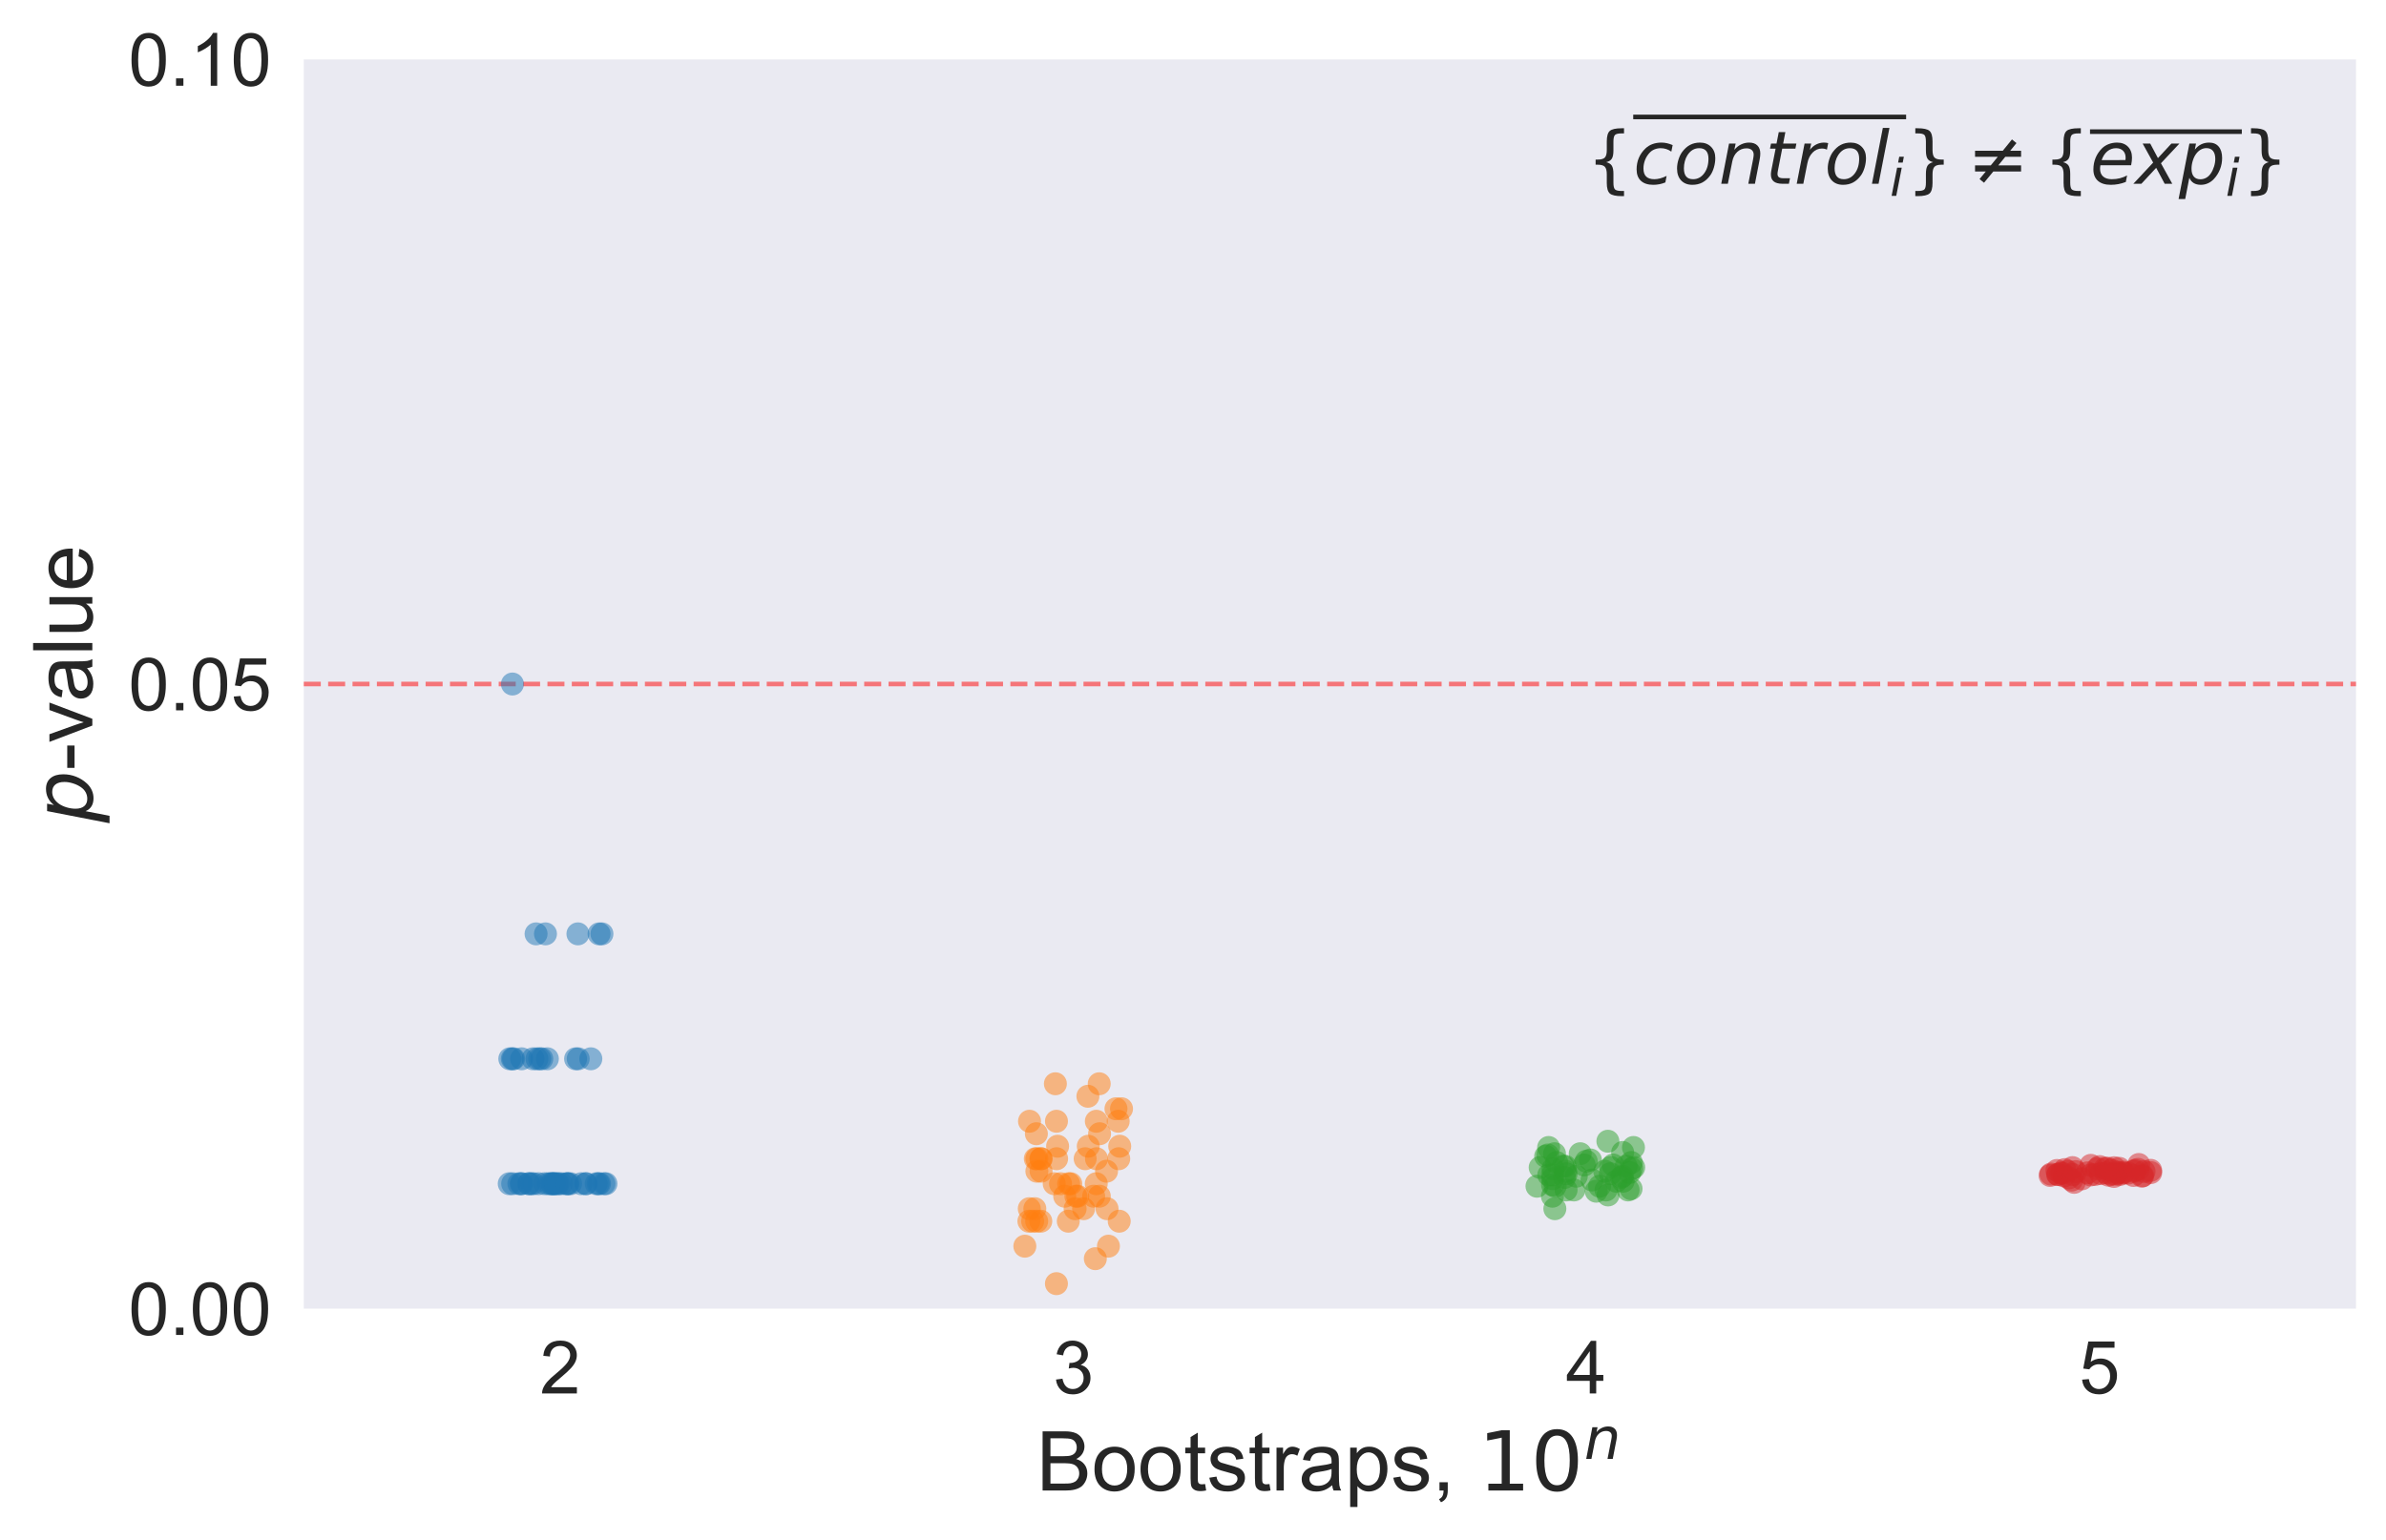 <?xml version="1.0" encoding="utf-8" standalone="no"?>
<!DOCTYPE svg PUBLIC "-//W3C//DTD SVG 1.1//EN"
  "http://www.w3.org/Graphics/SVG/1.1/DTD/svg11.dtd">
<!-- Created with matplotlib (http://matplotlib.org/) -->
<svg height="335pt" version="1.1" viewBox="0 0 519 335" width="519pt" xmlns="http://www.w3.org/2000/svg" xmlns:xlink="http://www.w3.org/1999/xlink">
 <defs>
  <style type="text/css">
*{stroke-linecap:butt;stroke-linejoin:round;}
  </style>
 </defs>
 <g id="figure_1">
  <g id="patch_1">
   <path d="M 0 335.199 
L 519.678 335.199 
L 519.678 0 
L 0 0 
z
" style="fill:#ffffff;"/>
  </g>
  <g id="axes_1">
   <g id="patch_2">
    <path d="M 66.078 284.726 
L 512.477 284.726 
L 512.477 12.926 
L 66.078 12.926 
z
" style="fill:#eaeaf2;"/>
   </g>
   <g id="matplotlib.axis_1">
    <g id="xtick_1">
     <g id="line2d_1"/>
     <g id="text_1">
      <!-- 2 -->
      <defs>
       <path d="M 50.344 8.453 
L 50.344 0 
L 3.031 0 
Q 2.938 3.172 4.047 6.109 
Q 5.859 10.938 9.828 15.625 
Q 13.812 20.312 21.344 26.469 
Q 33.016 36.031 37.109 41.625 
Q 41.219 47.219 41.219 52.203 
Q 41.219 57.422 37.469 61 
Q 33.734 64.594 27.734 64.594 
Q 21.391 64.594 17.578 60.781 
Q 13.766 56.984 13.719 50.25 
L 4.688 51.172 
Q 5.609 61.281 11.656 66.578 
Q 17.719 71.875 27.938 71.875 
Q 38.234 71.875 44.234 66.156 
Q 50.25 60.453 50.25 52 
Q 50.25 47.703 48.484 43.547 
Q 46.734 39.406 42.656 34.812 
Q 38.578 30.219 29.109 22.219 
Q 21.188 15.578 18.938 13.203 
Q 16.703 10.844 15.234 8.453 
z
" id="ArialMT-32"/>
      </defs>
      <g style="fill:#262626;" transform="translate(117.429 303.179)scale(0.16 -0.16)">
       <use xlink:href="#ArialMT-32"/>
      </g>
     </g>
    </g>
    <g id="xtick_2">
     <g id="line2d_2"/>
     <g id="text_2">
      <!-- 3 -->
      <defs>
       <path d="M 4.203 18.891 
L 12.984 20.062 
Q 14.5 12.594 18.141 9.297 
Q 21.781 6 27 6 
Q 33.203 6 37.469 10.297 
Q 41.75 14.594 41.75 20.953 
Q 41.75 27 37.797 30.922 
Q 33.844 34.859 27.734 34.859 
Q 25.25 34.859 21.531 33.891 
L 22.516 41.609 
Q 23.391 41.5 23.922 41.5 
Q 29.547 41.5 34.031 44.422 
Q 38.531 47.359 38.531 53.469 
Q 38.531 58.297 35.25 61.469 
Q 31.984 64.656 26.812 64.656 
Q 21.688 64.656 18.266 61.422 
Q 14.844 58.203 13.875 51.766 
L 5.078 53.328 
Q 6.688 62.156 12.391 67.016 
Q 18.109 71.875 26.609 71.875 
Q 32.469 71.875 37.391 69.359 
Q 42.328 66.844 44.938 62.5 
Q 47.562 58.156 47.562 53.266 
Q 47.562 48.641 45.062 44.828 
Q 42.578 41.016 37.703 38.766 
Q 44.047 37.312 47.562 32.688 
Q 51.078 28.078 51.078 21.141 
Q 51.078 11.766 44.234 5.25 
Q 37.406 -1.266 26.953 -1.266 
Q 17.531 -1.266 11.297 4.344 
Q 5.078 9.969 4.203 18.891 
z
" id="ArialMT-33"/>
      </defs>
      <g style="fill:#262626;" transform="translate(229.029 303.179)scale(0.16 -0.16)">
       <use xlink:href="#ArialMT-33"/>
      </g>
     </g>
    </g>
    <g id="xtick_3">
     <g id="line2d_3"/>
     <g id="text_3">
      <!-- 4 -->
      <defs>
       <path d="M 32.328 0 
L 32.328 17.141 
L 1.266 17.141 
L 1.266 25.203 
L 33.938 71.578 
L 41.109 71.578 
L 41.109 25.203 
L 50.781 25.203 
L 50.781 17.141 
L 41.109 17.141 
L 41.109 0 
z
M 32.328 25.203 
L 32.328 57.469 
L 9.906 25.203 
z
" id="ArialMT-34"/>
      </defs>
      <g style="fill:#262626;" transform="translate(340.629 303.179)scale(0.16 -0.16)">
       <use xlink:href="#ArialMT-34"/>
      </g>
     </g>
    </g>
    <g id="xtick_4">
     <g id="line2d_4"/>
     <g id="text_4">
      <!-- 5 -->
      <defs>
       <path d="M 4.156 18.75 
L 13.375 19.531 
Q 14.406 12.797 18.141 9.391 
Q 21.875 6 27.156 6 
Q 33.5 6 37.891 10.781 
Q 42.281 15.578 42.281 23.484 
Q 42.281 31 38.062 35.344 
Q 33.844 39.703 27 39.703 
Q 22.75 39.703 19.328 37.766 
Q 15.922 35.844 13.969 32.766 
L 5.719 33.844 
L 12.641 70.609 
L 48.25 70.609 
L 48.25 62.203 
L 19.672 62.203 
L 15.828 42.969 
Q 22.266 47.469 29.344 47.469 
Q 38.719 47.469 45.156 40.969 
Q 51.609 34.469 51.609 24.266 
Q 51.609 14.547 45.953 7.469 
Q 39.062 -1.219 27.156 -1.219 
Q 17.391 -1.219 11.203 4.25 
Q 5.031 9.719 4.156 18.75 
z
" id="ArialMT-35"/>
      </defs>
      <g style="fill:#262626;" transform="translate(452.229 303.179)scale(0.16 -0.16)">
       <use xlink:href="#ArialMT-35"/>
      </g>
     </g>
    </g>
    <g id="text_5">
     <!-- Bootstraps, $10^n$ -->
     <defs>
      <path d="M 7.328 0 
L 7.328 71.578 
L 34.188 71.578 
Q 42.391 71.578 47.344 69.406 
Q 52.297 67.234 55.094 62.719 
Q 57.906 58.203 57.906 53.266 
Q 57.906 48.688 55.422 44.625 
Q 52.938 40.578 47.906 38.094 
Q 54.391 36.188 57.875 31.594 
Q 61.375 27 61.375 20.75 
Q 61.375 15.719 59.25 11.391 
Q 57.125 7.078 54 4.734 
Q 50.875 2.391 46.156 1.188 
Q 41.453 0 34.625 0 
z
M 16.797 41.5 
L 32.281 41.5 
Q 38.578 41.5 41.312 42.328 
Q 44.922 43.406 46.75 45.891 
Q 48.578 48.391 48.578 52.156 
Q 48.578 55.719 46.875 58.422 
Q 45.172 61.141 41.984 62.141 
Q 38.812 63.141 31.109 63.141 
L 16.797 63.141 
z
M 16.797 8.453 
L 34.625 8.453 
Q 39.203 8.453 41.062 8.797 
Q 44.344 9.375 46.531 10.734 
Q 48.734 12.109 50.141 14.719 
Q 51.562 17.328 51.562 20.75 
Q 51.562 24.75 49.516 27.703 
Q 47.469 30.672 43.828 31.859 
Q 40.188 33.062 33.344 33.062 
L 16.797 33.062 
z
" id="ArialMT-42"/>
      <path d="M 3.328 25.922 
Q 3.328 40.328 11.328 47.266 
Q 18.016 53.031 27.641 53.031 
Q 38.328 53.031 45.109 46.016 
Q 51.906 39.016 51.906 26.656 
Q 51.906 16.656 48.906 10.906 
Q 45.906 5.172 40.156 2 
Q 34.422 -1.172 27.641 -1.172 
Q 16.75 -1.172 10.031 5.812 
Q 3.328 12.797 3.328 25.922 
z
M 12.359 25.922 
Q 12.359 15.969 16.703 11.016 
Q 21.047 6.062 27.641 6.062 
Q 34.188 6.062 38.531 11.031 
Q 42.875 16.016 42.875 26.219 
Q 42.875 35.844 38.5 40.797 
Q 34.125 45.75 27.641 45.75 
Q 21.047 45.75 16.703 40.812 
Q 12.359 35.891 12.359 25.922 
z
" id="ArialMT-6f"/>
      <path d="M 25.781 7.859 
L 27.047 0.094 
Q 23.344 -0.688 20.406 -0.688 
Q 15.625 -0.688 12.984 0.828 
Q 10.359 2.344 9.281 4.812 
Q 8.203 7.281 8.203 15.188 
L 8.203 45.016 
L 1.766 45.016 
L 1.766 51.859 
L 8.203 51.859 
L 8.203 64.703 
L 16.938 69.969 
L 16.938 51.859 
L 25.781 51.859 
L 25.781 45.016 
L 16.938 45.016 
L 16.938 14.703 
Q 16.938 10.938 17.406 9.859 
Q 17.875 8.797 18.922 8.156 
Q 19.969 7.516 21.922 7.516 
Q 23.391 7.516 25.781 7.859 
z
" id="ArialMT-74"/>
      <path d="M 3.078 15.484 
L 11.766 16.844 
Q 12.5 11.625 15.844 8.844 
Q 19.188 6.062 25.203 6.062 
Q 31.25 6.062 34.172 8.516 
Q 37.109 10.984 37.109 14.312 
Q 37.109 17.281 34.516 19 
Q 32.719 20.172 25.531 21.969 
Q 15.875 24.422 12.141 26.203 
Q 8.406 27.984 6.469 31.125 
Q 4.547 34.281 4.547 38.094 
Q 4.547 41.547 6.125 44.5 
Q 7.719 47.469 10.453 49.422 
Q 12.5 50.922 16.031 51.969 
Q 19.578 53.031 23.641 53.031 
Q 29.734 53.031 34.344 51.266 
Q 38.969 49.516 41.156 46.5 
Q 43.359 43.5 44.188 38.484 
L 35.594 37.312 
Q 35.016 41.312 32.203 43.547 
Q 29.391 45.797 24.266 45.797 
Q 18.219 45.797 15.625 43.797 
Q 13.031 41.797 13.031 39.109 
Q 13.031 37.406 14.109 36.031 
Q 15.188 34.625 17.484 33.688 
Q 18.797 33.203 25.25 31.453 
Q 34.578 28.953 38.25 27.359 
Q 41.938 25.781 44.031 22.75 
Q 46.141 19.734 46.141 15.234 
Q 46.141 10.844 43.578 6.953 
Q 41.016 3.078 36.172 0.953 
Q 31.344 -1.172 25.25 -1.172 
Q 15.141 -1.172 9.844 3.031 
Q 4.547 7.234 3.078 15.484 
z
" id="ArialMT-73"/>
      <path d="M 6.5 0 
L 6.5 51.859 
L 14.406 51.859 
L 14.406 44 
Q 17.438 49.516 20 51.266 
Q 22.562 53.031 25.641 53.031 
Q 30.078 53.031 34.672 50.203 
L 31.641 42.047 
Q 28.422 43.953 25.203 43.953 
Q 22.312 43.953 20.016 42.219 
Q 17.719 40.484 16.75 37.406 
Q 15.281 32.719 15.281 27.156 
L 15.281 0 
z
" id="ArialMT-72"/>
      <path d="M 40.438 6.391 
Q 35.547 2.25 31.031 0.531 
Q 26.516 -1.172 21.344 -1.172 
Q 12.797 -1.172 8.203 3 
Q 3.609 7.172 3.609 13.672 
Q 3.609 17.484 5.344 20.625 
Q 7.078 23.781 9.891 25.688 
Q 12.703 27.594 16.219 28.562 
Q 18.797 29.25 24.031 29.891 
Q 34.672 31.156 39.703 32.906 
Q 39.75 34.719 39.75 35.203 
Q 39.75 40.578 37.25 42.781 
Q 33.891 45.75 27.25 45.75 
Q 21.047 45.75 18.094 43.578 
Q 15.141 41.406 13.719 35.891 
L 5.125 37.062 
Q 6.297 42.578 8.984 45.969 
Q 11.672 49.359 16.75 51.188 
Q 21.828 53.031 28.516 53.031 
Q 35.156 53.031 39.297 51.469 
Q 43.453 49.906 45.406 47.531 
Q 47.359 45.172 48.141 41.547 
Q 48.578 39.312 48.578 33.453 
L 48.578 21.734 
Q 48.578 9.469 49.141 6.219 
Q 49.703 2.984 51.375 0 
L 42.188 0 
Q 40.828 2.734 40.438 6.391 
z
M 39.703 26.031 
Q 34.906 24.078 25.344 22.703 
Q 19.922 21.922 17.672 20.938 
Q 15.438 19.969 14.203 18.094 
Q 12.984 16.219 12.984 13.922 
Q 12.984 10.406 15.641 8.062 
Q 18.312 5.719 23.438 5.719 
Q 28.516 5.719 32.469 7.938 
Q 36.422 10.156 38.281 14.016 
Q 39.703 17 39.703 22.797 
z
" id="ArialMT-61"/>
      <path d="M 6.594 -19.875 
L 6.594 51.859 
L 14.594 51.859 
L 14.594 45.125 
Q 17.438 49.078 21 51.047 
Q 24.562 53.031 29.641 53.031 
Q 36.281 53.031 41.359 49.609 
Q 46.438 46.188 49.016 39.953 
Q 51.609 33.734 51.609 26.312 
Q 51.609 18.359 48.75 11.984 
Q 45.906 5.609 40.453 2.219 
Q 35.016 -1.172 29 -1.172 
Q 24.609 -1.172 21.109 0.688 
Q 17.625 2.547 15.375 5.375 
L 15.375 -19.875 
z
M 14.547 25.641 
Q 14.547 15.625 18.594 10.844 
Q 22.656 6.062 28.422 6.062 
Q 34.281 6.062 38.453 11.016 
Q 42.625 15.969 42.625 26.375 
Q 42.625 36.281 38.547 41.203 
Q 34.469 46.141 28.812 46.141 
Q 23.188 46.141 18.859 40.891 
Q 14.547 35.641 14.547 25.641 
z
" id="ArialMT-70"/>
      <path d="M 8.891 0 
L 8.891 10.016 
L 18.891 10.016 
L 18.891 0 
Q 18.891 -5.516 16.938 -8.906 
Q 14.984 -12.312 10.75 -14.156 
L 8.297 -10.406 
Q 11.078 -9.188 12.391 -6.812 
Q 13.719 -4.438 13.875 0 
z
" id="ArialMT-2c"/>
      <path id="ArialMT-20"/>
      <path d="M 12.406 8.297 
L 28.516 8.297 
L 28.516 63.922 
L 10.984 60.406 
L 10.984 69.391 
L 28.422 72.906 
L 38.281 72.906 
L 38.281 8.297 
L 54.391 8.297 
L 54.391 0 
L 12.406 0 
z
" id="DejaVuSans-31"/>
      <path d="M 31.781 66.406 
Q 24.172 66.406 20.328 58.906 
Q 16.5 51.422 16.5 36.375 
Q 16.5 21.391 20.328 13.891 
Q 24.172 6.391 31.781 6.391 
Q 39.453 6.391 43.281 13.891 
Q 47.125 21.391 47.125 36.375 
Q 47.125 51.422 43.281 58.906 
Q 39.453 66.406 31.781 66.406 
z
M 31.781 74.219 
Q 44.047 74.219 50.516 64.516 
Q 56.984 54.828 56.984 36.375 
Q 56.984 17.969 50.516 8.266 
Q 44.047 -1.422 31.781 -1.422 
Q 19.531 -1.422 13.062 8.266 
Q 6.594 17.969 6.594 36.375 
Q 6.594 54.828 13.062 64.516 
Q 19.531 74.219 31.781 74.219 
z
" id="DejaVuSans-30"/>
      <path d="M 55.719 33.016 
L 49.312 0 
L 40.281 0 
L 46.688 32.672 
Q 47.125 34.969 47.359 36.719 
Q 47.609 38.484 47.609 39.5 
Q 47.609 43.609 45.016 45.891 
Q 42.438 48.188 37.797 48.188 
Q 30.562 48.188 25.344 43.375 
Q 20.125 38.578 18.5 30.328 
L 12.5 0 
L 3.516 0 
L 14.109 54.688 
L 23.094 54.688 
L 21.297 46.094 
Q 25.047 50.828 30.312 53.406 
Q 35.594 56 41.406 56 
Q 48.641 56 52.609 52.094 
Q 56.594 48.188 56.594 41.109 
Q 56.594 39.359 56.375 37.359 
Q 56.156 35.359 55.719 33.016 
z
" id="DejaVuSans-Oblique-6e"/>
     </defs>
     <g style="fill:#262626;" transform="translate(225.468 324.399)scale(0.18 -0.18)">
      <use transform="translate(0 0.519)" xlink:href="#ArialMT-42"/>
      <use transform="translate(66.699 0.519)" xlink:href="#ArialMT-6f"/>
      <use transform="translate(122.314 0.519)" xlink:href="#ArialMT-6f"/>
      <use transform="translate(177.93 0.519)" xlink:href="#ArialMT-74"/>
      <use transform="translate(205.713 0.519)" xlink:href="#ArialMT-73"/>
      <use transform="translate(255.713 0.519)" xlink:href="#ArialMT-74"/>
      <use transform="translate(283.496 0.519)" xlink:href="#ArialMT-72"/>
      <use transform="translate(316.797 0.519)" xlink:href="#ArialMT-61"/>
      <use transform="translate(372.412 0.519)" xlink:href="#ArialMT-70"/>
      <use transform="translate(428.027 0.519)" xlink:href="#ArialMT-73"/>
      <use transform="translate(478.027 0.519)" xlink:href="#ArialMT-2c"/>
      <use transform="translate(505.811 0.519)" xlink:href="#ArialMT-20"/>
      <use transform="translate(533.594 0.519)" xlink:href="#DejaVuSans-31"/>
      <use transform="translate(597.217 0.519)" xlink:href="#DejaVuSans-30"/>
      <use transform="translate(661.797 38.8)scale(0.7)" xlink:href="#DejaVuSans-Oblique-6e"/>
     </g>
    </g>
   </g>
   <g id="matplotlib.axis_2">
    <g id="ytick_1">
     <g id="line2d_5"/>
     <g id="text_6">
      <!-- 0.00 -->
      <defs>
       <path d="M 4.156 35.297 
Q 4.156 48 6.766 55.734 
Q 9.375 63.484 14.516 67.672 
Q 19.672 71.875 27.484 71.875 
Q 33.25 71.875 37.594 69.547 
Q 41.938 67.234 44.766 62.859 
Q 47.609 58.5 49.219 52.219 
Q 50.828 45.953 50.828 35.297 
Q 50.828 22.703 48.234 14.969 
Q 45.656 7.234 40.5 3 
Q 35.359 -1.219 27.484 -1.219 
Q 17.141 -1.219 11.234 6.203 
Q 4.156 15.141 4.156 35.297 
z
M 13.188 35.297 
Q 13.188 17.672 17.312 11.828 
Q 21.438 6 27.484 6 
Q 33.547 6 37.672 11.859 
Q 41.797 17.719 41.797 35.297 
Q 41.797 52.984 37.672 58.781 
Q 33.547 64.594 27.391 64.594 
Q 21.344 64.594 17.719 59.469 
Q 13.188 52.938 13.188 35.297 
z
" id="ArialMT-30"/>
       <path d="M 9.078 0 
L 9.078 10.016 
L 19.094 10.016 
L 19.094 0 
z
" id="ArialMT-2e"/>
      </defs>
      <g style="fill:#262626;" transform="translate(27.94 290.452)scale(0.16 -0.16)">
       <use xlink:href="#ArialMT-30"/>
       <use x="55.615" xlink:href="#ArialMT-2e"/>
       <use x="83.398" xlink:href="#ArialMT-30"/>
       <use x="139.014" xlink:href="#ArialMT-30"/>
      </g>
     </g>
    </g>
    <g id="ytick_2">
     <g id="line2d_6"/>
     <g id="text_7">
      <!-- 0.05 -->
      <g style="fill:#262626;" transform="translate(27.94 154.553)scale(0.16 -0.16)">
       <use xlink:href="#ArialMT-30"/>
       <use x="55.615" xlink:href="#ArialMT-2e"/>
       <use x="83.398" xlink:href="#ArialMT-30"/>
       <use x="139.014" xlink:href="#ArialMT-35"/>
      </g>
     </g>
    </g>
    <g id="ytick_3">
     <g id="line2d_7"/>
     <g id="text_8">
      <!-- 0.10 -->
      <defs>
       <path d="M 37.25 0 
L 28.469 0 
L 28.469 56 
Q 25.297 52.984 20.141 49.953 
Q 14.984 46.922 10.891 45.406 
L 10.891 53.906 
Q 18.266 57.375 23.781 62.297 
Q 29.297 67.234 31.594 71.875 
L 37.25 71.875 
z
" id="ArialMT-31"/>
      </defs>
      <g style="fill:#262626;" transform="translate(27.94 18.652)scale(0.16 -0.16)">
       <use xlink:href="#ArialMT-30"/>
       <use x="55.615" xlink:href="#ArialMT-2e"/>
       <use x="83.398" xlink:href="#ArialMT-31"/>
       <use x="139.014" xlink:href="#ArialMT-30"/>
      </g>
     </g>
    </g>
    <g id="text_9">
     <!-- $p$-value -->
     <defs>
      <path d="M 49.609 33.688 
Q 49.609 40.875 46.484 44.672 
Q 43.359 48.484 37.5 48.484 
Q 33.5 48.484 29.859 46.438 
Q 26.219 44.391 23.391 40.484 
Q 20.609 36.625 18.938 31.156 
Q 17.281 25.688 17.281 20.312 
Q 17.281 13.484 20.406 9.797 
Q 23.531 6.109 29.297 6.109 
Q 33.547 6.109 37.188 8.109 
Q 40.828 10.109 43.406 13.922 
Q 46.188 17.922 47.891 23.344 
Q 49.609 28.766 49.609 33.688 
z
M 21.781 46.391 
Q 25.391 51.125 30.297 53.562 
Q 35.203 56 41.219 56 
Q 49.609 56 54.25 50.5 
Q 58.891 45.016 58.891 35.109 
Q 58.891 27 56 19.656 
Q 53.125 12.312 47.703 6.5 
Q 44.094 2.641 39.547 0.609 
Q 35.016 -1.422 29.984 -1.422 
Q 24.172 -1.422 20.219 1 
Q 16.266 3.422 14.312 8.203 
L 8.688 -20.797 
L -0.297 -20.797 
L 14.406 54.688 
L 23.391 54.688 
z
" id="DejaVuSans-Oblique-70"/>
      <path d="M 3.172 21.484 
L 3.172 30.328 
L 30.172 30.328 
L 30.172 21.484 
z
" id="ArialMT-2d"/>
      <path d="M 21 0 
L 1.266 51.859 
L 10.547 51.859 
L 21.688 20.797 
Q 23.484 15.766 25 10.359 
Q 26.172 14.453 28.266 20.219 
L 39.797 51.859 
L 48.828 51.859 
L 29.203 0 
z
" id="ArialMT-76"/>
      <path d="M 6.391 0 
L 6.391 71.578 
L 15.188 71.578 
L 15.188 0 
z
" id="ArialMT-6c"/>
      <path d="M 40.578 0 
L 40.578 7.625 
Q 34.516 -1.172 24.125 -1.172 
Q 19.531 -1.172 15.547 0.578 
Q 11.578 2.344 9.641 5 
Q 7.719 7.672 6.938 11.531 
Q 6.391 14.109 6.391 19.734 
L 6.391 51.859 
L 15.188 51.859 
L 15.188 23.094 
Q 15.188 16.219 15.719 13.812 
Q 16.547 10.359 19.234 8.375 
Q 21.922 6.391 25.875 6.391 
Q 29.828 6.391 33.297 8.422 
Q 36.766 10.453 38.203 13.938 
Q 39.656 17.438 39.656 24.078 
L 39.656 51.859 
L 48.438 51.859 
L 48.438 0 
z
" id="ArialMT-75"/>
      <path d="M 42.094 16.703 
L 51.172 15.578 
Q 49.031 7.625 43.219 3.219 
Q 37.406 -1.172 28.375 -1.172 
Q 17 -1.172 10.328 5.828 
Q 3.656 12.844 3.656 25.484 
Q 3.656 38.578 10.391 45.797 
Q 17.141 53.031 27.875 53.031 
Q 38.281 53.031 44.875 45.953 
Q 51.469 38.875 51.469 26.031 
Q 51.469 25.25 51.422 23.688 
L 12.75 23.688 
Q 13.234 15.141 17.578 10.594 
Q 21.922 6.062 28.422 6.062 
Q 33.25 6.062 36.672 8.594 
Q 40.094 11.141 42.094 16.703 
z
M 13.234 30.906 
L 42.188 30.906 
Q 41.609 37.453 38.875 40.719 
Q 34.672 45.797 27.984 45.797 
Q 21.922 45.797 17.797 41.75 
Q 13.672 37.703 13.234 30.906 
z
" id="ArialMT-65"/>
     </defs>
     <g style="fill:#262626;" transform="translate(20.16 179.066)rotate(-90)scale(0.18 -0.18)">
      <use transform="translate(0 0.422)" xlink:href="#DejaVuSans-Oblique-70"/>
      <use transform="translate(63.477 0.422)" xlink:href="#ArialMT-2d"/>
      <use transform="translate(96.777 0.422)" xlink:href="#ArialMT-76"/>
      <use transform="translate(146.777 0.422)" xlink:href="#ArialMT-61"/>
      <use transform="translate(202.393 0.422)" xlink:href="#ArialMT-6c"/>
      <use transform="translate(224.609 0.422)" xlink:href="#ArialMT-75"/>
      <use transform="translate(280.225 0.422)" xlink:href="#ArialMT-65"/>
     </g>
    </g>
   </g>
   <g id="line2d_8">
    <path clip-path="url(#p4f35544a65)" d="M 66.078 148.826 
L 512.477 148.826 
" style="fill:none;opacity:0.5;stroke:#ff0000;stroke-dasharray:3.7,1.6;stroke-dashoffset:0;"/>
   </g>
   <g id="patch_3">
    <path d="M 66.078 284.726 
L 66.078 12.926 
" style="fill:none;"/>
   </g>
   <g id="patch_4">
    <path d="M 512.477 284.726 
L 512.477 12.926 
" style="fill:none;"/>
   </g>
   <g id="patch_5">
    <path d="M 66.078 284.726 
L 512.477 284.726 
" style="fill:none;"/>
   </g>
   <g id="patch_6">
    <path d="M 66.078 12.926 
L 512.477 12.926 
" style="fill:none;"/>
   </g>
   <g id="PathCollection_1">
    <defs>
     <path d="M 0 2.5 
C 0.663 2.5 1.299 2.237 1.768 1.768 
C 2.237 1.299 2.5 0.663 2.5 0 
C 2.5 -0.663 2.237 -1.299 1.768 -1.768 
C 1.299 -2.237 0.663 -2.5 0 -2.5 
C -0.663 -2.5 -1.299 -2.237 -1.768 -1.768 
C -2.237 -1.299 -2.5 -0.663 -2.5 0 
C -2.5 0.663 -2.237 1.299 -1.768 1.768 
C -1.299 2.237 -0.663 2.5 0 2.5 
z
" id="C0_0_b2b0c2f531"/>
    </defs>
    <g clip-path="url(#p4f35544a65)">
     <use style="fill:#1f77b4;fill-opacity:0.5;" x="131.805" xlink:href="#C0_0_b2b0c2f531" y="257.546"/>
    </g>
    <g clip-path="url(#p4f35544a65)">
     <use style="fill:#1f77b4;fill-opacity:0.5;" x="113.464" xlink:href="#C0_0_b2b0c2f531" y="230.366"/>
    </g>
    <g clip-path="url(#p4f35544a65)">
     <use style="fill:#1f77b4;fill-opacity:0.5;" x="111.705" xlink:href="#C0_0_b2b0c2f531" y="230.366"/>
    </g>
    <g clip-path="url(#p4f35544a65)">
     <use style="fill:#1f77b4;fill-opacity:0.5;" x="119.306" xlink:href="#C0_0_b2b0c2f531" y="257.546"/>
    </g>
    <g clip-path="url(#p4f35544a65)">
     <use style="fill:#1f77b4;fill-opacity:0.5;" x="130.41" xlink:href="#C0_0_b2b0c2f531" y="257.546"/>
    </g>
    <g clip-path="url(#p4f35544a65)">
     <use style="fill:#1f77b4;fill-opacity:0.5;" x="127.422" xlink:href="#C0_0_b2b0c2f531" y="257.546"/>
    </g>
    <g clip-path="url(#p4f35544a65)">
     <use style="fill:#1f77b4;fill-opacity:0.5;" x="128.519" xlink:href="#C0_0_b2b0c2f531" y="230.366"/>
    </g>
    <g clip-path="url(#p4f35544a65)">
     <use style="fill:#1f77b4;fill-opacity:0.5;" x="120.633" xlink:href="#C0_0_b2b0c2f531" y="257.546"/>
    </g>
    <g clip-path="url(#p4f35544a65)">
     <use style="fill:#1f77b4;fill-opacity:0.5;" x="117.145" xlink:href="#C0_0_b2b0c2f531" y="257.546"/>
    </g>
    <g clip-path="url(#p4f35544a65)">
     <use style="fill:#1f77b4;fill-opacity:0.5;" x="131.376" xlink:href="#C0_0_b2b0c2f531" y="257.546"/>
    </g>
    <g clip-path="url(#p4f35544a65)">
     <use style="fill:#1f77b4;fill-opacity:0.5;" x="117.391" xlink:href="#C0_0_b2b0c2f531" y="230.366"/>
    </g>
    <g clip-path="url(#p4f35544a65)">
     <use style="fill:#1f77b4;fill-opacity:0.5;" x="125.204" xlink:href="#C0_0_b2b0c2f531" y="230.366"/>
    </g>
    <g clip-path="url(#p4f35544a65)">
     <use style="fill:#1f77b4;fill-opacity:0.5;" x="117.85" xlink:href="#C0_0_b2b0c2f531" y="230.366"/>
    </g>
    <g clip-path="url(#p4f35544a65)">
     <use style="fill:#1f77b4;fill-opacity:0.5;" x="130.31" xlink:href="#C0_0_b2b0c2f531" y="203.186"/>
    </g>
    <g clip-path="url(#p4f35544a65)">
     <use style="fill:#1f77b4;fill-opacity:0.5;" x="115.593" xlink:href="#C0_0_b2b0c2f531" y="257.546"/>
    </g>
    <g clip-path="url(#p4f35544a65)">
     <use style="fill:#1f77b4;fill-opacity:0.5;" x="115.937" xlink:href="#C0_0_b2b0c2f531" y="230.366"/>
    </g>
    <g clip-path="url(#p4f35544a65)">
     <use style="fill:#1f77b4;fill-opacity:0.5;" x="115.085" xlink:href="#C0_0_b2b0c2f531" y="257.546"/>
    </g>
    <g clip-path="url(#p4f35544a65)">
     <use style="fill:#1f77b4;fill-opacity:0.5;" x="120.073" xlink:href="#C0_0_b2b0c2f531" y="257.546"/>
    </g>
    <g clip-path="url(#p4f35544a65)">
     <use style="fill:#1f77b4;fill-opacity:0.5;" x="116.805" xlink:href="#C0_0_b2b0c2f531" y="230.366"/>
    </g>
    <g clip-path="url(#p4f35544a65)">
     <use style="fill:#1f77b4;fill-opacity:0.5;" x="130.935" xlink:href="#C0_0_b2b0c2f531" y="203.186"/>
    </g>
    <g clip-path="url(#p4f35544a65)">
     <use style="fill:#1f77b4;fill-opacity:0.5;" x="111.518" xlink:href="#C0_0_b2b0c2f531" y="257.546"/>
    </g>
    <g clip-path="url(#p4f35544a65)">
     <use style="fill:#1f77b4;fill-opacity:0.5;" x="123.556" xlink:href="#C0_0_b2b0c2f531" y="257.546"/>
    </g>
    <g clip-path="url(#p4f35544a65)">
     <use style="fill:#1f77b4;fill-opacity:0.5;" x="111.463" xlink:href="#C0_0_b2b0c2f531" y="148.826"/>
    </g>
    <g clip-path="url(#p4f35544a65)">
     <use style="fill:#1f77b4;fill-opacity:0.5;" x="119.062" xlink:href="#C0_0_b2b0c2f531" y="230.366"/>
    </g>
    <g clip-path="url(#p4f35544a65)">
     <use style="fill:#1f77b4;fill-opacity:0.5;" x="130.111" xlink:href="#C0_0_b2b0c2f531" y="257.546"/>
    </g>
    <g clip-path="url(#p4f35544a65)">
     <use style="fill:#1f77b4;fill-opacity:0.5;" x="120.465" xlink:href="#C0_0_b2b0c2f531" y="257.546"/>
    </g>
    <g clip-path="url(#p4f35544a65)">
     <use style="fill:#1f77b4;fill-opacity:0.5;" x="114.983" xlink:href="#C0_0_b2b0c2f531" y="257.546"/>
    </g>
    <g clip-path="url(#p4f35544a65)">
     <use style="fill:#1f77b4;fill-opacity:0.5;" x="123.177" xlink:href="#C0_0_b2b0c2f531" y="257.546"/>
    </g>
    <g clip-path="url(#p4f35544a65)">
     <use style="fill:#1f77b4;fill-opacity:0.5;" x="110.892" xlink:href="#C0_0_b2b0c2f531" y="230.366"/>
    </g>
    <g clip-path="url(#p4f35544a65)">
     <use style="fill:#1f77b4;fill-opacity:0.5;" x="112.858" xlink:href="#C0_0_b2b0c2f531" y="257.546"/>
    </g>
    <g clip-path="url(#p4f35544a65)">
     <use style="fill:#1f77b4;fill-opacity:0.5;" x="120.284" xlink:href="#C0_0_b2b0c2f531" y="257.546"/>
    </g>
    <g clip-path="url(#p4f35544a65)">
     <use style="fill:#1f77b4;fill-opacity:0.5;" x="113.507" xlink:href="#C0_0_b2b0c2f531" y="257.546"/>
    </g>
    <g clip-path="url(#p4f35544a65)">
     <use style="fill:#1f77b4;fill-opacity:0.5;" x="126.41" xlink:href="#C0_0_b2b0c2f531" y="257.546"/>
    </g>
    <g clip-path="url(#p4f35544a65)">
     <use style="fill:#1f77b4;fill-opacity:0.5;" x="111.448" xlink:href="#C0_0_b2b0c2f531" y="230.366"/>
    </g>
    <g clip-path="url(#p4f35544a65)">
     <use style="fill:#1f77b4;fill-opacity:0.5;" x="125.773" xlink:href="#C0_0_b2b0c2f531" y="230.366"/>
    </g>
    <g clip-path="url(#p4f35544a65)">
     <use style="fill:#1f77b4;fill-opacity:0.5;" x="127.483" xlink:href="#C0_0_b2b0c2f531" y="257.546"/>
    </g>
    <g clip-path="url(#p4f35544a65)">
     <use style="fill:#1f77b4;fill-opacity:0.5;" x="125.712" xlink:href="#C0_0_b2b0c2f531" y="203.186"/>
    </g>
    <g clip-path="url(#p4f35544a65)">
     <use style="fill:#1f77b4;fill-opacity:0.5;" x="116.606" xlink:href="#C0_0_b2b0c2f531" y="203.186"/>
    </g>
    <g clip-path="url(#p4f35544a65)">
     <use style="fill:#1f77b4;fill-opacity:0.5;" x="121.442" xlink:href="#C0_0_b2b0c2f531" y="257.546"/>
    </g>
    <g clip-path="url(#p4f35544a65)">
     <use style="fill:#1f77b4;fill-opacity:0.5;" x="121.182" xlink:href="#C0_0_b2b0c2f531" y="257.546"/>
    </g>
    <g clip-path="url(#p4f35544a65)">
     <use style="fill:#1f77b4;fill-opacity:0.5;" x="110.766" xlink:href="#C0_0_b2b0c2f531" y="257.546"/>
    </g>
    <g clip-path="url(#p4f35544a65)">
     <use style="fill:#1f77b4;fill-opacity:0.5;" x="122.133" xlink:href="#C0_0_b2b0c2f531" y="257.546"/>
    </g>
    <g clip-path="url(#p4f35544a65)">
     <use style="fill:#1f77b4;fill-opacity:0.5;" x="129.694" xlink:href="#C0_0_b2b0c2f531" y="257.546"/>
    </g>
    <g clip-path="url(#p4f35544a65)">
     <use style="fill:#1f77b4;fill-opacity:0.5;" x="118.651" xlink:href="#C0_0_b2b0c2f531" y="203.186"/>
    </g>
    <g clip-path="url(#p4f35544a65)">
     <use style="fill:#1f77b4;fill-opacity:0.5;" x="119.788" xlink:href="#C0_0_b2b0c2f531" y="257.546"/>
    </g>
    <g clip-path="url(#p4f35544a65)">
     <use style="fill:#1f77b4;fill-opacity:0.5;" x="118.477" xlink:href="#C0_0_b2b0c2f531" y="257.546"/>
    </g>
    <g clip-path="url(#p4f35544a65)">
     <use style="fill:#1f77b4;fill-opacity:0.5;" x="123.438" xlink:href="#C0_0_b2b0c2f531" y="257.546"/>
    </g>
    <g clip-path="url(#p4f35544a65)">
     <use style="fill:#1f77b4;fill-opacity:0.5;" x="116.045" xlink:href="#C0_0_b2b0c2f531" y="257.546"/>
    </g>
    <g clip-path="url(#p4f35544a65)">
     <use style="fill:#1f77b4;fill-opacity:0.5;" x="124.112" xlink:href="#C0_0_b2b0c2f531" y="257.546"/>
    </g>
    <g clip-path="url(#p4f35544a65)">
     <use style="fill:#1f77b4;fill-opacity:0.5;" x="113.338" xlink:href="#C0_0_b2b0c2f531" y="257.546"/>
    </g>
   </g>
   <g id="PathCollection_2">
    <defs>
     <path d="M 0 2.5 
C 0.663 2.5 1.299 2.237 1.768 1.768 
C 2.237 1.299 2.5 0.663 2.5 0 
C 2.5 -0.663 2.237 -1.299 1.768 -1.768 
C 1.299 -2.237 0.663 -2.5 0 -2.5 
C -0.663 -2.5 -1.299 -2.237 -1.768 -1.768 
C -2.237 -1.299 -2.5 -0.663 -2.5 0 
C -2.5 0.663 -2.237 1.299 -1.768 1.768 
C -1.299 2.237 -0.663 2.5 0 2.5 
z
" id="C1_0_f1eab91afb"/>
    </defs>
    <g clip-path="url(#p4f35544a65)">
     <use style="fill:#ff7f0e;fill-opacity:0.5;" x="229.568" xlink:href="#C1_0_f1eab91afb" y="235.802"/>
    </g>
    <g clip-path="url(#p4f35544a65)">
     <use style="fill:#ff7f0e;fill-opacity:0.5;" x="238.257" xlink:href="#C1_0_f1eab91afb" y="273.854"/>
    </g>
    <g clip-path="url(#p4f35544a65)">
     <use style="fill:#ff7f0e;fill-opacity:0.5;" x="232.453" xlink:href="#C1_0_f1eab91afb" y="257.546"/>
    </g>
    <g clip-path="url(#p4f35544a65)">
     <use style="fill:#ff7f0e;fill-opacity:0.5;" x="239.104" xlink:href="#C1_0_f1eab91afb" y="235.802"/>
    </g>
    <g clip-path="url(#p4f35544a65)">
     <use style="fill:#ff7f0e;fill-opacity:0.5;" x="232.373" xlink:href="#C1_0_f1eab91afb" y="265.7"/>
    </g>
    <g clip-path="url(#p4f35544a65)">
     <use style="fill:#ff7f0e;fill-opacity:0.5;" x="234.027" xlink:href="#C1_0_f1eab91afb" y="260.264"/>
    </g>
    <g clip-path="url(#p4f35544a65)">
     <use style="fill:#ff7f0e;fill-opacity:0.5;" x="226.456" xlink:href="#C1_0_f1eab91afb" y="254.828"/>
    </g>
    <g clip-path="url(#p4f35544a65)">
     <use style="fill:#ff7f0e;fill-opacity:0.5;" x="229.313" xlink:href="#C1_0_f1eab91afb" y="257.546"/>
    </g>
    <g clip-path="url(#p4f35544a65)">
     <use style="fill:#ff7f0e;fill-opacity:0.5;" x="240.804" xlink:href="#C1_0_f1eab91afb" y="262.982"/>
    </g>
    <g clip-path="url(#p4f35544a65)">
     <use style="fill:#ff7f0e;fill-opacity:0.5;" x="243.56" xlink:href="#C1_0_f1eab91afb" y="249.392"/>
    </g>
    <g clip-path="url(#p4f35544a65)">
     <use style="fill:#ff7f0e;fill-opacity:0.5;" x="230.689" xlink:href="#C1_0_f1eab91afb" y="257.546"/>
    </g>
    <g clip-path="url(#p4f35544a65)">
     <use style="fill:#ff7f0e;fill-opacity:0.5;" x="225.097" xlink:href="#C1_0_f1eab91afb" y="262.982"/>
    </g>
    <g clip-path="url(#p4f35544a65)">
     <use style="fill:#ff7f0e;fill-opacity:0.5;" x="238.459" xlink:href="#C1_0_f1eab91afb" y="257.546"/>
    </g>
    <g clip-path="url(#p4f35544a65)">
     <use style="fill:#ff7f0e;fill-opacity:0.5;" x="225.499" xlink:href="#C1_0_f1eab91afb" y="265.7"/>
    </g>
    <g clip-path="url(#p4f35544a65)">
     <use style="fill:#ff7f0e;fill-opacity:0.5;" x="224.621" xlink:href="#C1_0_f1eab91afb" y="265.7"/>
    </g>
    <g clip-path="url(#p4f35544a65)">
     <use style="fill:#ff7f0e;fill-opacity:0.5;" x="226.392" xlink:href="#C1_0_f1eab91afb" y="265.7"/>
    </g>
    <g clip-path="url(#p4f35544a65)">
     <use style="fill:#ff7f0e;fill-opacity:0.5;" x="235.703" xlink:href="#C1_0_f1eab91afb" y="262.982"/>
    </g>
    <g clip-path="url(#p4f35544a65)">
     <use style="fill:#ff7f0e;fill-opacity:0.5;" x="226.393" xlink:href="#C1_0_f1eab91afb" y="252.11"/>
    </g>
    <g clip-path="url(#p4f35544a65)">
     <use style="fill:#ff7f0e;fill-opacity:0.5;" x="222.923" xlink:href="#C1_0_f1eab91afb" y="271.136"/>
    </g>
    <g clip-path="url(#p4f35544a65)">
     <use style="fill:#ff7f0e;fill-opacity:0.5;" x="241.107" xlink:href="#C1_0_f1eab91afb" y="271.136"/>
    </g>
    <g clip-path="url(#p4f35544a65)">
     <use style="fill:#ff7f0e;fill-opacity:0.5;" x="237.893" xlink:href="#C1_0_f1eab91afb" y="260.264"/>
    </g>
    <g clip-path="url(#p4f35544a65)">
     <use style="fill:#ff7f0e;fill-opacity:0.5;" x="242.746" xlink:href="#C1_0_f1eab91afb" y="241.238"/>
    </g>
    <g clip-path="url(#p4f35544a65)">
     <use style="fill:#ff7f0e;fill-opacity:0.5;" x="225.198" xlink:href="#C1_0_f1eab91afb" y="252.11"/>
    </g>
    <g clip-path="url(#p4f35544a65)">
     <use style="fill:#ff7f0e;fill-opacity:0.5;" x="229.831" xlink:href="#C1_0_f1eab91afb" y="252.11"/>
    </g>
    <g clip-path="url(#p4f35544a65)">
     <use style="fill:#ff7f0e;fill-opacity:0.5;" x="232.916" xlink:href="#C1_0_f1eab91afb" y="257.546"/>
    </g>
    <g clip-path="url(#p4f35544a65)">
     <use style="fill:#ff7f0e;fill-opacity:0.5;" x="225.431" xlink:href="#C1_0_f1eab91afb" y="246.674"/>
    </g>
    <g clip-path="url(#p4f35544a65)">
     <use style="fill:#ff7f0e;fill-opacity:0.5;" x="223.939" xlink:href="#C1_0_f1eab91afb" y="243.956"/>
    </g>
    <g clip-path="url(#p4f35544a65)">
     <use style="fill:#ff7f0e;fill-opacity:0.5;" x="223.889" xlink:href="#C1_0_f1eab91afb" y="262.982"/>
    </g>
    <g clip-path="url(#p4f35544a65)">
     <use style="fill:#ff7f0e;fill-opacity:0.5;" x="229.801" xlink:href="#C1_0_f1eab91afb" y="243.956"/>
    </g>
    <g clip-path="url(#p4f35544a65)">
     <use style="fill:#ff7f0e;fill-opacity:0.5;" x="240.69" xlink:href="#C1_0_f1eab91afb" y="254.828"/>
    </g>
    <g clip-path="url(#p4f35544a65)">
     <use style="fill:#ff7f0e;fill-opacity:0.5;" x="229.794" xlink:href="#C1_0_f1eab91afb" y="279.29"/>
    </g>
    <g clip-path="url(#p4f35544a65)">
     <use style="fill:#ff7f0e;fill-opacity:0.5;" x="238.508" xlink:href="#C1_0_f1eab91afb" y="252.11"/>
    </g>
    <g clip-path="url(#p4f35544a65)">
     <use style="fill:#ff7f0e;fill-opacity:0.5;" x="230.049" xlink:href="#C1_0_f1eab91afb" y="249.392"/>
    </g>
    <g clip-path="url(#p4f35544a65)">
     <use style="fill:#ff7f0e;fill-opacity:0.5;" x="234.429" xlink:href="#C1_0_f1eab91afb" y="260.264"/>
    </g>
    <g clip-path="url(#p4f35544a65)">
     <use style="fill:#ff7f0e;fill-opacity:0.5;" x="239.18" xlink:href="#C1_0_f1eab91afb" y="246.674"/>
    </g>
    <g clip-path="url(#p4f35544a65)">
     <use style="fill:#ff7f0e;fill-opacity:0.5;" x="239.122" xlink:href="#C1_0_f1eab91afb" y="260.264"/>
    </g>
    <g clip-path="url(#p4f35544a65)">
     <use style="fill:#ff7f0e;fill-opacity:0.5;" x="236.64" xlink:href="#C1_0_f1eab91afb" y="238.52"/>
    </g>
    <g clip-path="url(#p4f35544a65)">
     <use style="fill:#ff7f0e;fill-opacity:0.5;" x="236.719" xlink:href="#C1_0_f1eab91afb" y="249.392"/>
    </g>
    <g clip-path="url(#p4f35544a65)">
     <use style="fill:#ff7f0e;fill-opacity:0.5;" x="231.593" xlink:href="#C1_0_f1eab91afb" y="260.264"/>
    </g>
    <g clip-path="url(#p4f35544a65)">
     <use style="fill:#ff7f0e;fill-opacity:0.5;" x="225.539" xlink:href="#C1_0_f1eab91afb" y="254.828"/>
    </g>
    <g clip-path="url(#p4f35544a65)">
     <use style="fill:#ff7f0e;fill-opacity:0.5;" x="243.952" xlink:href="#C1_0_f1eab91afb" y="241.238"/>
    </g>
    <g clip-path="url(#p4f35544a65)">
     <use style="fill:#ff7f0e;fill-opacity:0.5;" x="238.476" xlink:href="#C1_0_f1eab91afb" y="243.956"/>
    </g>
    <g clip-path="url(#p4f35544a65)">
     <use style="fill:#ff7f0e;fill-opacity:0.5;" x="225.541" xlink:href="#C1_0_f1eab91afb" y="252.11"/>
    </g>
    <g clip-path="url(#p4f35544a65)">
     <use style="fill:#ff7f0e;fill-opacity:0.5;" x="223.806" xlink:href="#C1_0_f1eab91afb" y="265.7"/>
    </g>
    <g clip-path="url(#p4f35544a65)">
     <use style="fill:#ff7f0e;fill-opacity:0.5;" x="243.23" xlink:href="#C1_0_f1eab91afb" y="243.956"/>
    </g>
    <g clip-path="url(#p4f35544a65)">
     <use style="fill:#ff7f0e;fill-opacity:0.5;" x="236.044" xlink:href="#C1_0_f1eab91afb" y="252.11"/>
    </g>
    <g clip-path="url(#p4f35544a65)">
     <use style="fill:#ff7f0e;fill-opacity:0.5;" x="243.454" xlink:href="#C1_0_f1eab91afb" y="265.7"/>
    </g>
    <g clip-path="url(#p4f35544a65)">
     <use style="fill:#ff7f0e;fill-opacity:0.5;" x="226.485" xlink:href="#C1_0_f1eab91afb" y="252.11"/>
    </g>
    <g clip-path="url(#p4f35544a65)">
     <use style="fill:#ff7f0e;fill-opacity:0.5;" x="233.857" xlink:href="#C1_0_f1eab91afb" y="262.982"/>
    </g>
    <g clip-path="url(#p4f35544a65)">
     <use style="fill:#ff7f0e;fill-opacity:0.5;" x="243.346" xlink:href="#C1_0_f1eab91afb" y="252.11"/>
    </g>
   </g>
   <g id="PathCollection_3">
    <defs>
     <path d="M 0 2.5 
C 0.663 2.5 1.299 2.237 1.768 1.768 
C 2.237 1.299 2.5 0.663 2.5 0 
C 2.5 -0.663 2.237 -1.299 1.768 -1.768 
C 1.299 -2.237 0.663 -2.5 0 -2.5 
C -0.663 -2.5 -1.299 -2.237 -1.768 -1.768 
C -2.237 -1.299 -2.5 -0.663 -2.5 0 
C -2.5 0.663 -2.237 1.299 -1.768 1.768 
C -1.299 2.237 -0.663 2.5 0 2.5 
z
" id="C2_0_40da39de81"/>
    </defs>
    <g clip-path="url(#p4f35544a65)">
     <use style="fill:#2ca02c;fill-opacity:0.5;" x="340.672" xlink:href="#C2_0_40da39de81" y="255.372"/>
    </g>
    <g clip-path="url(#p4f35544a65)">
     <use style="fill:#2ca02c;fill-opacity:0.5;" x="350.358" xlink:href="#C2_0_40da39de81" y="254.013"/>
    </g>
    <g clip-path="url(#p4f35544a65)">
     <use style="fill:#2ca02c;fill-opacity:0.5;" x="352.903" xlink:href="#C2_0_40da39de81" y="255.915"/>
    </g>
    <g clip-path="url(#p4f35544a65)">
     <use style="fill:#2ca02c;fill-opacity:0.5;" x="337.805" xlink:href="#C2_0_40da39de81" y="254.285"/>
    </g>
    <g clip-path="url(#p4f35544a65)">
     <use style="fill:#2ca02c;fill-opacity:0.5;" x="345.946" xlink:href="#C2_0_40da39de81" y="252.382"/>
    </g>
    <g clip-path="url(#p4f35544a65)">
     <use style="fill:#2ca02c;fill-opacity:0.5;" x="335.017" xlink:href="#C2_0_40da39de81" y="254.013"/>
    </g>
    <g clip-path="url(#p4f35544a65)">
     <use style="fill:#2ca02c;fill-opacity:0.5;" x="349.333" xlink:href="#C2_0_40da39de81" y="258.905"/>
    </g>
    <g clip-path="url(#p4f35544a65)">
     <use style="fill:#2ca02c;fill-opacity:0.5;" x="334.324" xlink:href="#C2_0_40da39de81" y="258.09"/>
    </g>
    <g clip-path="url(#p4f35544a65)">
     <use style="fill:#2ca02c;fill-opacity:0.5;" x="336.209" xlink:href="#C2_0_40da39de81" y="251.567"/>
    </g>
    <g clip-path="url(#p4f35544a65)">
     <use style="fill:#2ca02c;fill-opacity:0.5;" x="347.944" xlink:href="#C2_0_40da39de81" y="258.09"/>
    </g>
    <g clip-path="url(#p4f35544a65)">
     <use style="fill:#2ca02c;fill-opacity:0.5;" x="336.884" xlink:href="#C2_0_40da39de81" y="255.644"/>
    </g>
    <g clip-path="url(#p4f35544a65)">
     <use style="fill:#2ca02c;fill-opacity:0.5;" x="352.961" xlink:href="#C2_0_40da39de81" y="250.751"/>
    </g>
    <g clip-path="url(#p4f35544a65)">
     <use style="fill:#2ca02c;fill-opacity:0.5;" x="350.887" xlink:href="#C2_0_40da39de81" y="253.469"/>
    </g>
    <g clip-path="url(#p4f35544a65)">
     <use style="fill:#2ca02c;fill-opacity:0.5;" x="345.032" xlink:href="#C2_0_40da39de81" y="252.654"/>
    </g>
    <g clip-path="url(#p4f35544a65)">
     <use style="fill:#2ca02c;fill-opacity:0.5;" x="340.653" xlink:href="#C2_0_40da39de81" y="258.905"/>
    </g>
    <g clip-path="url(#p4f35544a65)">
     <use style="fill:#2ca02c;fill-opacity:0.5;" x="355.311" xlink:href="#C2_0_40da39de81" y="249.664"/>
    </g>
    <g clip-path="url(#p4f35544a65)">
     <use style="fill:#2ca02c;fill-opacity:0.5;" x="340.004" xlink:href="#C2_0_40da39de81" y="253.741"/>
    </g>
    <g clip-path="url(#p4f35544a65)">
     <use style="fill:#2ca02c;fill-opacity:0.5;" x="350.281" xlink:href="#C2_0_40da39de81" y="255.372"/>
    </g>
    <g clip-path="url(#p4f35544a65)">
     <use style="fill:#2ca02c;fill-opacity:0.5;" x="343.729" xlink:href="#C2_0_40da39de81" y="251.023"/>
    </g>
    <g clip-path="url(#p4f35544a65)">
     <use style="fill:#2ca02c;fill-opacity:0.5;" x="349.788" xlink:href="#C2_0_40da39de81" y="259.992"/>
    </g>
    <g clip-path="url(#p4f35544a65)">
     <use style="fill:#2ca02c;fill-opacity:0.5;" x="337.725" xlink:href="#C2_0_40da39de81" y="256.459"/>
    </g>
    <g clip-path="url(#p4f35544a65)">
     <use style="fill:#2ca02c;fill-opacity:0.5;" x="340.321" xlink:href="#C2_0_40da39de81" y="256.187"/>
    </g>
    <g clip-path="url(#p4f35544a65)">
     <use style="fill:#2ca02c;fill-opacity:0.5;" x="349.053" xlink:href="#C2_0_40da39de81" y="254.828"/>
    </g>
    <g clip-path="url(#p4f35544a65)">
     <use style="fill:#2ca02c;fill-opacity:0.5;" x="353.064" xlink:href="#C2_0_40da39de81" y="257.003"/>
    </g>
    <g clip-path="url(#p4f35544a65)">
     <use style="fill:#2ca02c;fill-opacity:0.5;" x="349.746" xlink:href="#C2_0_40da39de81" y="248.305"/>
    </g>
    <g clip-path="url(#p4f35544a65)">
     <use style="fill:#2ca02c;fill-opacity:0.5;" x="338.136" xlink:href="#C2_0_40da39de81" y="251.023"/>
    </g>
    <g clip-path="url(#p4f35544a65)">
     <use style="fill:#2ca02c;fill-opacity:0.5;" x="346.302" xlink:href="#C2_0_40da39de81" y="256.731"/>
    </g>
    <g clip-path="url(#p4f35544a65)">
     <use style="fill:#2ca02c;fill-opacity:0.5;" x="338.21" xlink:href="#C2_0_40da39de81" y="262.982"/>
    </g>
    <g clip-path="url(#p4f35544a65)">
     <use style="fill:#2ca02c;fill-opacity:0.5;" x="354.486" xlink:href="#C2_0_40da39de81" y="255.1"/>
    </g>
    <g clip-path="url(#p4f35544a65)">
     <use style="fill:#2ca02c;fill-opacity:0.5;" x="354.787" xlink:href="#C2_0_40da39de81" y="258.633"/>
    </g>
    <g clip-path="url(#p4f35544a65)">
     <use style="fill:#2ca02c;fill-opacity:0.5;" x="344.6" xlink:href="#C2_0_40da39de81" y="253.469"/>
    </g>
    <g clip-path="url(#p4f35544a65)">
     <use style="fill:#2ca02c;fill-opacity:0.5;" x="336.676" xlink:href="#C2_0_40da39de81" y="251.295"/>
    </g>
    <g clip-path="url(#p4f35544a65)">
     <use style="fill:#2ca02c;fill-opacity:0.5;" x="336.857" xlink:href="#C2_0_40da39de81" y="249.664"/>
    </g>
    <g clip-path="url(#p4f35544a65)">
     <use style="fill:#2ca02c;fill-opacity:0.5;" x="352.634" xlink:href="#C2_0_40da39de81" y="256.187"/>
    </g>
    <g clip-path="url(#p4f35544a65)">
     <use style="fill:#2ca02c;fill-opacity:0.5;" x="340.515" xlink:href="#C2_0_40da39de81" y="254.828"/>
    </g>
    <g clip-path="url(#p4f35544a65)">
     <use style="fill:#2ca02c;fill-opacity:0.5;" x="355.366" xlink:href="#C2_0_40da39de81" y="254.013"/>
    </g>
    <g clip-path="url(#p4f35544a65)">
     <use style="fill:#2ca02c;fill-opacity:0.5;" x="354.139" xlink:href="#C2_0_40da39de81" y="258.905"/>
    </g>
    <g clip-path="url(#p4f35544a65)">
     <use style="fill:#2ca02c;fill-opacity:0.5;" x="354.916" xlink:href="#C2_0_40da39de81" y="254.285"/>
    </g>
    <g clip-path="url(#p4f35544a65)">
     <use style="fill:#2ca02c;fill-opacity:0.5;" x="337.684" xlink:href="#C2_0_40da39de81" y="260.264"/>
    </g>
    <g clip-path="url(#p4f35544a65)">
     <use style="fill:#2ca02c;fill-opacity:0.5;" x="337.706" xlink:href="#C2_0_40da39de81" y="255.644"/>
    </g>
    <g clip-path="url(#p4f35544a65)">
     <use style="fill:#2ca02c;fill-opacity:0.5;" x="351.561" xlink:href="#C2_0_40da39de81" y="257.003"/>
    </g>
    <g clip-path="url(#p4f35544a65)">
     <use style="fill:#2ca02c;fill-opacity:0.5;" x="338.606" xlink:href="#C2_0_40da39de81" y="252.926"/>
    </g>
    <g clip-path="url(#p4f35544a65)">
     <use style="fill:#2ca02c;fill-opacity:0.5;" x="354.841" xlink:href="#C2_0_40da39de81" y="252.926"/>
    </g>
    <g clip-path="url(#p4f35544a65)">
     <use style="fill:#2ca02c;fill-opacity:0.5;" x="337.716" xlink:href="#C2_0_40da39de81" y="257.818"/>
    </g>
    <g clip-path="url(#p4f35544a65)">
     <use style="fill:#2ca02c;fill-opacity:0.5;" x="347.212" xlink:href="#C2_0_40da39de81" y="259.177"/>
    </g>
    <g clip-path="url(#p4f35544a65)">
     <use style="fill:#2ca02c;fill-opacity:0.5;" x="353.721" xlink:href="#C2_0_40da39de81" y="253.741"/>
    </g>
    <g clip-path="url(#p4f35544a65)">
     <use style="fill:#2ca02c;fill-opacity:0.5;" x="340.45" xlink:href="#C2_0_40da39de81" y="253.741"/>
    </g>
    <g clip-path="url(#p4f35544a65)">
     <use style="fill:#2ca02c;fill-opacity:0.5;" x="342.872" xlink:href="#C2_0_40da39de81" y="255.915"/>
    </g>
    <g clip-path="url(#p4f35544a65)">
     <use style="fill:#2ca02c;fill-opacity:0.5;" x="338.281" xlink:href="#C2_0_40da39de81" y="258.09"/>
    </g>
    <g clip-path="url(#p4f35544a65)">
     <use style="fill:#2ca02c;fill-opacity:0.5;" x="342.349" xlink:href="#C2_0_40da39de81" y="258.905"/>
    </g>
   </g>
   <g id="PathCollection_4">
    <defs>
     <path d="M 0 2.5 
C 0.663 2.5 1.299 2.237 1.768 1.768 
C 2.237 1.299 2.5 0.663 2.5 0 
C 2.5 -0.663 2.237 -1.299 1.768 -1.768 
C 1.299 -2.237 0.663 -2.5 0 -2.5 
C -0.663 -2.5 -1.299 -2.237 -1.768 -1.768 
C -2.237 -1.299 -2.5 -0.663 -2.5 0 
C -2.5 0.663 -2.237 1.299 -1.768 1.768 
C -1.299 2.237 -0.663 2.5 0 2.5 
z
" id="C3_0_2604087283"/>
    </defs>
    <g clip-path="url(#p4f35544a65)">
     <use style="fill:#d62728;fill-opacity:0.5;" x="448.569" xlink:href="#C3_0_2604087283" y="255.236"/>
    </g>
    <g clip-path="url(#p4f35544a65)">
     <use style="fill:#d62728;fill-opacity:0.5;" x="467.812" xlink:href="#C3_0_2604087283" y="254.638"/>
    </g>
    <g clip-path="url(#p4f35544a65)">
     <use style="fill:#d62728;fill-opacity:0.5;" x="461.858" xlink:href="#C3_0_2604087283" y="255.019"/>
    </g>
    <g clip-path="url(#p4f35544a65)">
     <use style="fill:#d62728;fill-opacity:0.5;" x="465.056" xlink:href="#C3_0_2604087283" y="254.421"/>
    </g>
    <g clip-path="url(#p4f35544a65)">
     <use style="fill:#d62728;fill-opacity:0.5;" x="461.136" xlink:href="#C3_0_2604087283" y="255.535"/>
    </g>
    <g clip-path="url(#p4f35544a65)">
     <use style="fill:#d62728;fill-opacity:0.5;" x="460.768" xlink:href="#C3_0_2604087283" y="255.236"/>
    </g>
    <g clip-path="url(#p4f35544a65)">
     <use style="fill:#d62728;fill-opacity:0.5;" x="446.118" xlink:href="#C3_0_2604087283" y="255.453"/>
    </g>
    <g clip-path="url(#p4f35544a65)">
     <use style="fill:#d62728;fill-opacity:0.5;" x="464.378" xlink:href="#C3_0_2604087283" y="254.638"/>
    </g>
    <g clip-path="url(#p4f35544a65)">
     <use style="fill:#d62728;fill-opacity:0.5;" x="454.796" xlink:href="#C3_0_2604087283" y="253.551"/>
    </g>
    <g clip-path="url(#p4f35544a65)">
     <use style="fill:#d62728;fill-opacity:0.5;" x="456.711" xlink:href="#C3_0_2604087283" y="253.823"/>
    </g>
    <g clip-path="url(#p4f35544a65)">
     <use style="fill:#d62728;fill-opacity:0.5;" x="460.992" xlink:href="#C3_0_2604087283" y="254.203"/>
    </g>
    <g clip-path="url(#p4f35544a65)">
     <use style="fill:#d62728;fill-opacity:0.5;" x="449.119" xlink:href="#C3_0_2604087283" y="254.475"/>
    </g>
    <g clip-path="url(#p4f35544a65)">
     <use style="fill:#d62728;fill-opacity:0.5;" x="452.859" xlink:href="#C3_0_2604087283" y="256.486"/>
    </g>
    <g clip-path="url(#p4f35544a65)">
     <use style="fill:#d62728;fill-opacity:0.5;" x="465.228" xlink:href="#C3_0_2604087283" y="253.361"/>
    </g>
    <g clip-path="url(#p4f35544a65)">
     <use style="fill:#d62728;fill-opacity:0.5;" x="448.965" xlink:href="#C3_0_2604087283" y="255.861"/>
    </g>
    <g clip-path="url(#p4f35544a65)">
     <use style="fill:#d62728;fill-opacity:0.5;" x="464.126" xlink:href="#C3_0_2604087283" y="254.855"/>
    </g>
    <g clip-path="url(#p4f35544a65)">
     <use style="fill:#d62728;fill-opacity:0.5;" x="450.049" xlink:href="#C3_0_2604087283" y="256.269"/>
    </g>
    <g clip-path="url(#p4f35544a65)">
     <use style="fill:#d62728;fill-opacity:0.5;" x="456.944" xlink:href="#C3_0_2604087283" y="255.345"/>
    </g>
    <g clip-path="url(#p4f35544a65)">
     <use style="fill:#d62728;fill-opacity:0.5;" x="450.617" xlink:href="#C3_0_2604087283" y="256.758"/>
    </g>
    <g clip-path="url(#p4f35544a65)">
     <use style="fill:#d62728;fill-opacity:0.5;" x="459.856" xlink:href="#C3_0_2604087283" y="254.067"/>
    </g>
    <g clip-path="url(#p4f35544a65)">
     <use style="fill:#d62728;fill-opacity:0.5;" x="447.668" xlink:href="#C3_0_2604087283" y="255.562"/>
    </g>
    <g clip-path="url(#p4f35544a65)">
     <use style="fill:#d62728;fill-opacity:0.5;" x="448.265" xlink:href="#C3_0_2604087283" y="255.236"/>
    </g>
    <g clip-path="url(#p4f35544a65)">
     <use style="fill:#d62728;fill-opacity:0.5;" x="458.365" xlink:href="#C3_0_2604087283" y="254.176"/>
    </g>
    <g clip-path="url(#p4f35544a65)">
     <use style="fill:#d62728;fill-opacity:0.5;" x="450.813" xlink:href="#C3_0_2604087283" y="254.04"/>
    </g>
    <g clip-path="url(#p4f35544a65)">
     <use style="fill:#d62728;fill-opacity:0.5;" x="462.93" xlink:href="#C3_0_2604087283" y="255.236"/>
    </g>
    <g clip-path="url(#p4f35544a65)">
     <use style="fill:#d62728;fill-opacity:0.5;" x="465.898" xlink:href="#C3_0_2604087283" y="255.915"/>
    </g>
    <g clip-path="url(#p4f35544a65)">
     <use style="fill:#d62728;fill-opacity:0.5;" x="460.581" xlink:href="#C3_0_2604087283" y="255.019"/>
    </g>
    <g clip-path="url(#p4f35544a65)">
     <use style="fill:#d62728;fill-opacity:0.5;" x="447.565" xlink:href="#C3_0_2604087283" y="255.535"/>
    </g>
    <g clip-path="url(#p4f35544a65)">
     <use style="fill:#d62728;fill-opacity:0.5;" x="454.728" xlink:href="#C3_0_2604087283" y="255.644"/>
    </g>
    <g clip-path="url(#p4f35544a65)">
     <use style="fill:#d62728;fill-opacity:0.5;" x="467.822" xlink:href="#C3_0_2604087283" y="255.127"/>
    </g>
    <g clip-path="url(#p4f35544a65)">
     <use style="fill:#d62728;fill-opacity:0.5;" x="451.177" xlink:href="#C3_0_2604087283" y="257.247"/>
    </g>
    <g clip-path="url(#p4f35544a65)">
     <use style="fill:#d62728;fill-opacity:0.5;" x="455.708" xlink:href="#C3_0_2604087283" y="255.535"/>
    </g>
    <g clip-path="url(#p4f35544a65)">
     <use style="fill:#d62728;fill-opacity:0.5;" x="445.927" xlink:href="#C3_0_2604087283" y="255.752"/>
    </g>
    <g clip-path="url(#p4f35544a65)">
     <use style="fill:#d62728;fill-opacity:0.5;" x="456.209" xlink:href="#C3_0_2604087283" y="254.257"/>
    </g>
    <g clip-path="url(#p4f35544a65)">
     <use style="fill:#d62728;fill-opacity:0.5;" x="458.125" xlink:href="#C3_0_2604087283" y="255.182"/>
    </g>
    <g clip-path="url(#p4f35544a65)">
     <use style="fill:#d62728;fill-opacity:0.5;" x="459.824" xlink:href="#C3_0_2604087283" y="255.97"/>
    </g>
    <g clip-path="url(#p4f35544a65)">
     <use style="fill:#d62728;fill-opacity:0.5;" x="451.509" xlink:href="#C3_0_2604087283" y="254.91"/>
    </g>
    <g clip-path="url(#p4f35544a65)">
     <use style="fill:#d62728;fill-opacity:0.5;" x="466.089" xlink:href="#C3_0_2604087283" y="255.807"/>
    </g>
    <g clip-path="url(#p4f35544a65)">
     <use style="fill:#d62728;fill-opacity:0.5;" x="464.058" xlink:href="#C3_0_2604087283" y="255.752"/>
    </g>
    <g clip-path="url(#p4f35544a65)">
     <use style="fill:#d62728;fill-opacity:0.5;" x="454.04" xlink:href="#C3_0_2604087283" y="255.182"/>
    </g>
    <g clip-path="url(#p4f35544a65)">
     <use style="fill:#d62728;fill-opacity:0.5;" x="449.769" xlink:href="#C3_0_2604087283" y="254.855"/>
    </g>
    <g clip-path="url(#p4f35544a65)">
     <use style="fill:#d62728;fill-opacity:0.5;" x="460.16" xlink:href="#C3_0_2604087283" y="255.481"/>
    </g>
    <g clip-path="url(#p4f35544a65)">
     <use style="fill:#d62728;fill-opacity:0.5;" x="466.373" xlink:href="#C3_0_2604087283" y="254.883"/>
    </g>
    <g clip-path="url(#p4f35544a65)">
     <use style="fill:#d62728;fill-opacity:0.5;" x="459.274" xlink:href="#C3_0_2604087283" y="254.611"/>
    </g>
    <g clip-path="url(#p4f35544a65)">
     <use style="fill:#d62728;fill-opacity:0.5;" x="459.203" xlink:href="#C3_0_2604087283" y="255.481"/>
    </g>
    <g clip-path="url(#p4f35544a65)">
     <use style="fill:#d62728;fill-opacity:0.5;" x="458.638" xlink:href="#C3_0_2604087283" y="255.698"/>
    </g>
    <g clip-path="url(#p4f35544a65)">
     <use style="fill:#d62728;fill-opacity:0.5;" x="447.424" xlink:href="#C3_0_2604087283" y="254.665"/>
    </g>
    <g clip-path="url(#p4f35544a65)">
     <use style="fill:#d62728;fill-opacity:0.5;" x="461.821" xlink:href="#C3_0_2604087283" y="255.236"/>
    </g>
    <g clip-path="url(#p4f35544a65)">
     <use style="fill:#d62728;fill-opacity:0.5;" x="457.907" xlink:href="#C3_0_2604087283" y="254.203"/>
    </g>
    <g clip-path="url(#p4f35544a65)">
     <use style="fill:#d62728;fill-opacity:0.5;" x="450.912" xlink:href="#C3_0_2604087283" y="255.562"/>
    </g>
   </g>
   <g id="text_10">
    <!-- $\{\overline{control_i}\} \neq \{\overline{exp_i}\}$ -->
    <defs>
     <path d="M 51.125 -9.281 
L 51.125 -16.312 
L 48.094 -16.312 
Q 35.938 -16.312 31.812 -12.688 
Q 27.688 -9.078 27.688 1.703 
L 27.688 13.375 
Q 27.688 20.75 25.047 23.578 
Q 22.406 26.422 15.484 26.422 
L 12.5 26.422 
L 12.5 33.406 
L 15.484 33.406 
Q 22.469 33.406 25.078 36.203 
Q 27.688 39.016 27.688 46.297 
L 27.688 58.016 
Q 27.688 68.797 31.812 72.391 
Q 35.938 75.984 48.094 75.984 
L 51.125 75.984 
L 51.125 69 
L 47.797 69 
Q 40.922 69 38.812 66.844 
Q 36.719 64.703 36.719 57.812 
L 36.719 45.703 
Q 36.719 38.031 34.5 34.562 
Q 32.281 31.109 26.906 29.891 
Q 32.328 28.562 34.516 25.094 
Q 36.719 21.625 36.719 14.016 
L 36.719 1.906 
Q 36.719 -4.984 38.812 -7.125 
Q 40.922 -9.281 47.797 -9.281 
z
" id="DejaVuSans-7b"/>
     <path d="M 53.609 52.594 
L 51.812 43.703 
Q 48.578 46.047 44.938 47.219 
Q 41.312 48.391 37.406 48.391 
Q 33.109 48.391 29.219 46.875 
Q 25.344 45.359 22.703 42.578 
Q 18.5 38.328 16.203 32.609 
Q 13.922 26.906 13.922 20.797 
Q 13.922 13.422 17.609 9.812 
Q 21.297 6.203 28.812 6.203 
Q 32.516 6.203 36.688 7.328 
Q 40.875 8.453 45.406 10.688 
L 43.703 1.812 
Q 39.797 0.203 35.672 -0.609 
Q 31.547 -1.422 27.203 -1.422 
Q 16.312 -1.422 10.453 4.016 
Q 4.594 9.469 4.594 19.578 
Q 4.594 28.078 7.641 35.234 
Q 10.688 42.391 16.703 48.094 
Q 20.797 52 26.312 54 
Q 31.844 56 38.375 56 
Q 42.188 56 45.938 55.141 
Q 49.703 54.297 53.609 52.594 
z
" id="DejaVuSans-Oblique-63"/>
     <path d="M 25.391 -1.422 
Q 15.766 -1.422 10.172 4.516 
Q 4.594 10.453 4.594 20.703 
Q 4.594 26.656 6.516 32.828 
Q 8.453 39.016 11.531 43.219 
Q 16.359 49.75 22.312 52.875 
Q 28.266 56 35.797 56 
Q 45.125 56 50.859 50.188 
Q 56.594 44.391 56.594 35.016 
Q 56.594 28.516 54.688 22.062 
Q 52.781 15.625 49.703 11.375 
Q 44.922 4.828 38.969 1.703 
Q 33.016 -1.422 25.391 -1.422 
z
M 13.922 21 
Q 13.922 13.578 17.016 9.891 
Q 20.125 6.203 26.422 6.203 
Q 35.453 6.203 41.375 14.078 
Q 47.312 21.969 47.312 34.078 
Q 47.312 41.156 44.141 44.766 
Q 40.969 48.391 34.812 48.391 
Q 29.734 48.391 25.781 46.016 
Q 21.828 43.656 18.703 38.812 
Q 16.406 35.203 15.156 30.562 
Q 13.922 25.922 13.922 21 
z
" id="DejaVuSans-Oblique-6f"/>
     <path d="M 42.281 54.688 
L 40.922 47.703 
L 23 47.703 
L 17.188 18.016 
Q 16.891 16.359 16.75 15.234 
Q 16.609 14.109 16.609 13.484 
Q 16.609 10.359 18.484 8.938 
Q 20.359 7.516 24.516 7.516 
L 33.594 7.516 
L 32.078 0 
L 23.484 0 
Q 15.484 0 11.547 3.125 
Q 7.625 6.25 7.625 12.594 
Q 7.625 13.719 7.766 15.062 
Q 7.906 16.406 8.203 18.016 
L 14.016 47.703 
L 6.391 47.703 
L 7.812 54.688 
L 15.281 54.688 
L 18.312 70.219 
L 27.297 70.219 
L 24.312 54.688 
z
" id="DejaVuSans-Oblique-74"/>
     <path d="M 44.578 46.391 
Q 43.219 47.125 41.453 47.516 
Q 39.703 47.906 37.703 47.906 
Q 30.516 47.906 25.141 42.453 
Q 19.781 37.016 18.016 27.875 
L 12.5 0 
L 3.516 0 
L 14.203 54.688 
L 23.188 54.688 
L 21.484 46.188 
Q 25.047 50.922 30 53.453 
Q 34.969 56 40.578 56 
Q 42.047 56 43.453 55.828 
Q 44.875 55.672 46.297 55.281 
z
" id="DejaVuSans-Oblique-72"/>
     <path d="M 18.312 75.984 
L 27.297 75.984 
L 12.5 0 
L 3.516 0 
z
" id="DejaVuSans-Oblique-6c"/>
     <path d="M 18.312 75.984 
L 27.297 75.984 
L 25.094 64.594 
L 16.109 64.594 
z
M 14.203 54.688 
L 23.188 54.688 
L 12.5 0 
L 3.516 0 
z
" id="DejaVuSans-Oblique-69"/>
     <path d="M 12.5 -9.281 
L 15.922 -9.281 
Q 22.75 -9.281 24.828 -7.172 
Q 26.906 -5.078 26.906 1.906 
L 26.906 14.016 
Q 26.906 21.625 29.094 25.094 
Q 31.297 28.562 36.719 29.891 
Q 31.297 31.109 29.094 34.562 
Q 26.906 38.031 26.906 45.703 
L 26.906 57.812 
Q 26.906 64.75 24.828 66.875 
Q 22.75 69 15.922 69 
L 12.5 69 
L 12.5 75.984 
L 15.578 75.984 
Q 27.734 75.984 31.812 72.391 
Q 35.891 68.797 35.891 58.016 
L 35.891 46.297 
Q 35.891 39.016 38.516 36.203 
Q 41.156 33.406 48.094 33.406 
L 51.125 33.406 
L 51.125 26.422 
L 48.094 26.422 
Q 41.156 26.422 38.516 23.578 
Q 35.891 20.75 35.891 13.375 
L 35.891 1.703 
Q 35.891 -9.078 31.812 -12.688 
Q 27.734 -16.312 15.578 -16.312 
L 12.5 -16.312 
z
" id="DejaVuSans-7d"/>
     <path d="M 10.594 45.406 
L 48.297 45.406 
L 60.797 60.797 
L 66.891 55.812 
L 58.406 45.406 
L 73.188 45.406 
L 73.188 37.203 
L 51.703 37.203 
L 42.188 25.484 
L 73.188 25.484 
L 73.188 17.188 
L 35.406 17.188 
L 22.797 1.906 
L 16.703 6.891 
L 25.203 17.188 
L 10.594 17.188 
L 10.594 25.484 
L 31.984 25.484 
L 41.5 37.203 
L 10.594 37.203 
z
" id="DejaVuSans-2260"/>
     <path d="M 48.094 32.234 
Q 48.25 33.016 48.312 33.844 
Q 48.391 34.672 48.391 35.5 
Q 48.391 41.453 44.891 44.922 
Q 41.406 48.391 35.406 48.391 
Q 28.719 48.391 23.578 44.156 
Q 18.453 39.938 15.828 32.172 
z
M 55.906 25.203 
L 14.109 25.203 
Q 13.812 23.344 13.719 22.266 
Q 13.625 21.188 13.625 20.406 
Q 13.625 13.625 17.797 9.906 
Q 21.969 6.203 29.594 6.203 
Q 35.453 6.203 40.672 7.516 
Q 45.906 8.844 50.391 11.375 
L 48.688 2.484 
Q 43.844 0.531 38.688 -0.438 
Q 33.547 -1.422 28.219 -1.422 
Q 16.844 -1.422 10.719 4.016 
Q 4.594 9.469 4.594 19.484 
Q 4.594 28.031 7.641 35.375 
Q 10.688 42.719 16.609 48.484 
Q 20.406 52.094 25.656 54.047 
Q 30.906 56 36.812 56 
Q 46.094 56 51.578 50.438 
Q 57.078 44.875 57.078 35.5 
Q 57.078 33.25 56.781 30.688 
Q 56.5 28.125 55.906 25.203 
z
" id="DejaVuSans-Oblique-65"/>
     <path d="M 60.016 54.688 
L 34.906 27.875 
L 50.297 0 
L 39.984 0 
L 28.422 21.688 
L 8.297 0 
L -2.594 0 
L 24.312 28.812 
L 10.016 54.688 
L 20.312 54.688 
L 30.812 34.906 
L 49.125 54.688 
z
" id="DejaVuSans-Oblique-78"/>
    </defs>
    <g style="fill:#262626;" transform="translate(345.077 40.106)scale(0.16 -0.16)">
     <use transform="translate(0 0.266)" xlink:href="#DejaVuSans-7b"/>
     <use transform="translate(63.623 0.766)" xlink:href="#DejaVuSans-Oblique-63"/>
     <use transform="translate(118.604 0.766)" xlink:href="#DejaVuSans-Oblique-6f"/>
     <use transform="translate(179.785 0.766)" xlink:href="#DejaVuSans-Oblique-6e"/>
     <use transform="translate(243.164 0.766)" xlink:href="#DejaVuSans-Oblique-74"/>
     <use transform="translate(282.373 0.766)" xlink:href="#DejaVuSans-Oblique-72"/>
     <use transform="translate(323.486 0.766)" xlink:href="#DejaVuSans-Oblique-6f"/>
     <use transform="translate(384.668 0.766)" xlink:href="#DejaVuSans-Oblique-6c"/>
     <use transform="translate(412.451 -15.641)scale(0.7)" xlink:href="#DejaVuSans-Oblique-69"/>
     <use transform="translate(434.634 0.266)" xlink:href="#DejaVuSans-7d"/>
     <use transform="translate(517.739 0.266)" xlink:href="#DejaVuSans-2260"/>
     <use transform="translate(621.011 0.266)" xlink:href="#DejaVuSans-7b"/>
     <use transform="translate(684.634 0.766)" xlink:href="#DejaVuSans-Oblique-65"/>
     <use transform="translate(746.157 0.766)" xlink:href="#DejaVuSans-Oblique-78"/>
     <use transform="translate(805.337 0.766)" xlink:href="#DejaVuSans-Oblique-70"/>
     <use transform="translate(868.813 -15.641)scale(0.7)" xlink:href="#DejaVuSans-Oblique-69"/>
     <use transform="translate(890.996 0.266)" xlink:href="#DejaVuSans-7d"/>
     <path d="M 63.623 88.5 
L 63.623 94.75 
L 434.634 94.75 
L 434.634 88.5 
L 63.623 88.5 
z
"/>
     <path d="M 684.634 68.516 
L 684.634 74.766 
L 890.996 74.766 
L 890.996 68.516 
L 684.634 68.516 
z
"/>
    </g>
   </g>
  </g>
 </g>
 <defs>
  <clipPath id="p4f35544a65">
   <rect height="271.8" width="446.4" x="66.078" y="12.926"/>
  </clipPath>
 </defs>
</svg>
